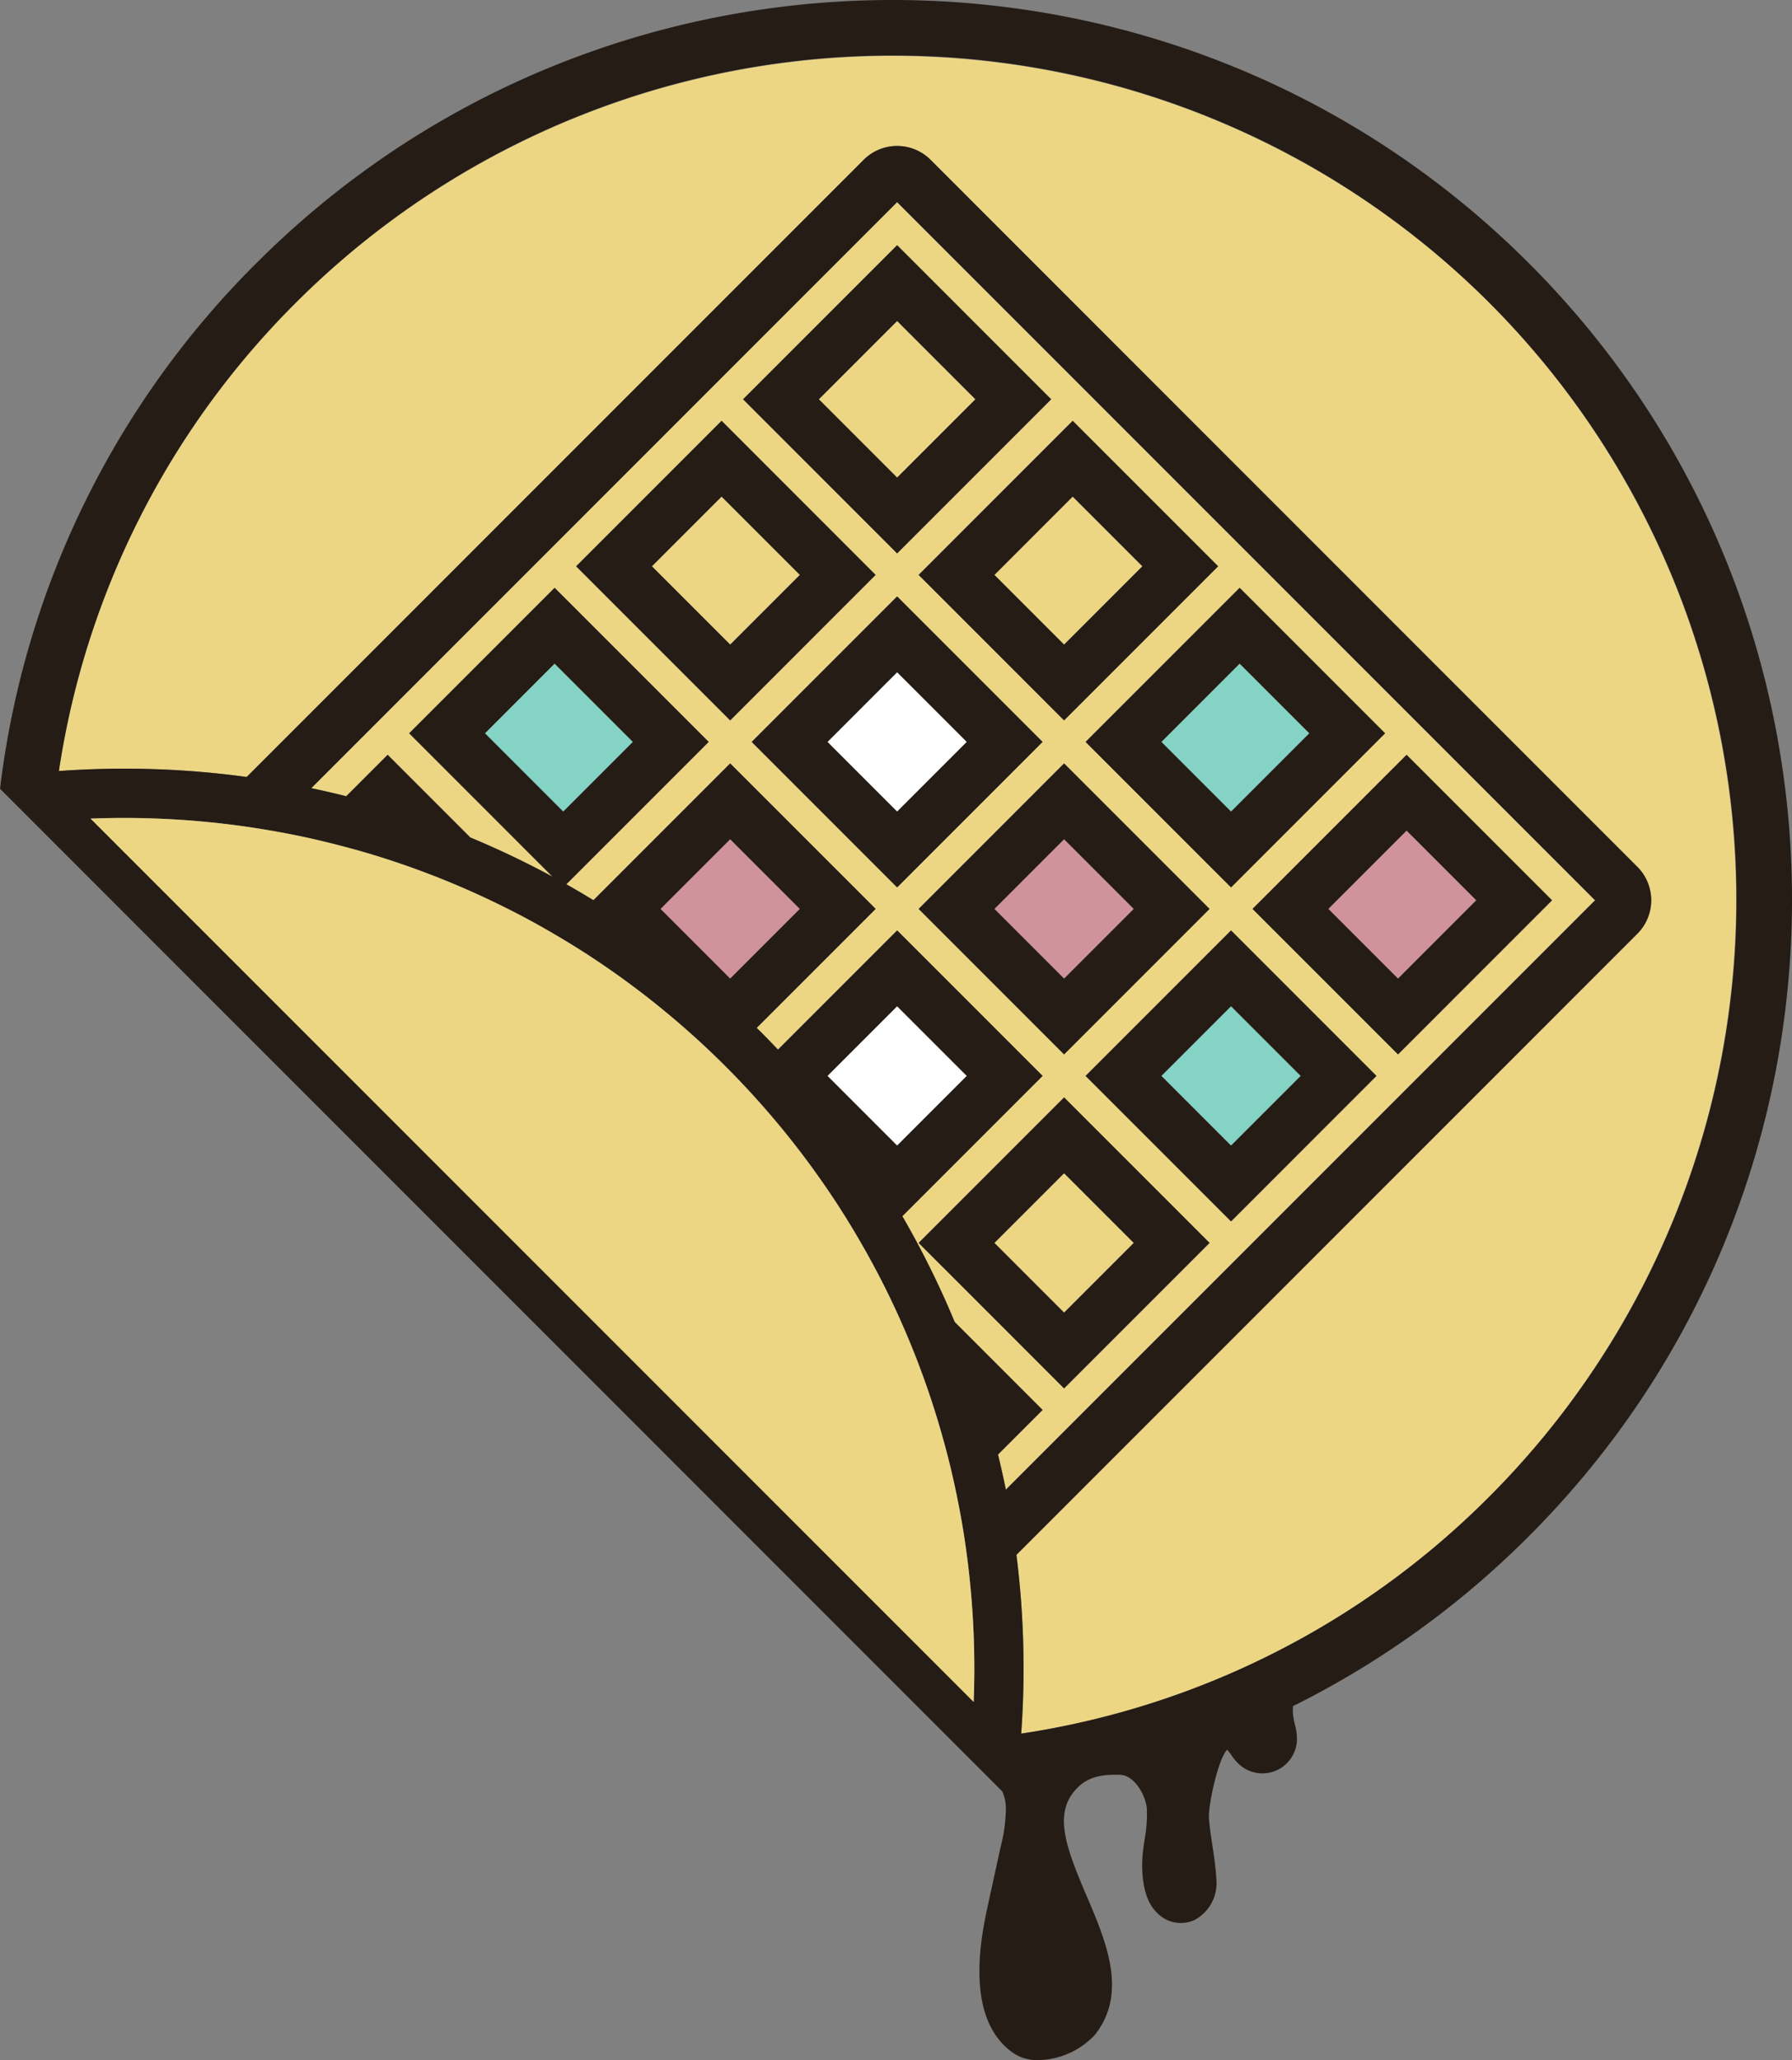 <svg xmlns="http://www.w3.org/2000/svg" width="265.283" height="304.886" viewBox="0 0 265.283 304.886"><rect x="0" y="0" width="265.283" height="304.886" fill="#808080" stroke="none"/><defs><style>.a{fill:#ecd684;}.b{fill:#d0939b;}.c{fill:#fff;}.d{fill:#85d3c4;}.e{fill:#251c16;}</style></defs><g transform="translate(-70.867 -39.129)"><path class="a" d="M231.454,87.079l-86.727,86.727c1.733.366,3.458.761,5.173,1.195l6.133-6.133L168.268,181.1a132.874,132.874,0,0,1,12.166,5.8l-21.216-21.216,21.531-21.532,22.807,22.806-21.067,21.068c1.35.76,2.683,1.552,4.007,2.36l20.243-20.244,21.532,21.532L210.66,209.285c.192.19.389.375.581.567q1.307,1.307,2.573,2.647l17.64-17.641,21.532,21.532-20.762,20.762a132.637,132.637,0,0,1,7.751,15.658l13.012,13.012-6.6,6.6c.42,1.726.812,3.46,1.162,5.2L334.774,190.4Zm72.238,78.6-22.807,22.807-21.532-21.532,22.806-22.806Zm-24.715-24.715-22.807,22.807-21.531-21.532,22.806-22.807ZM231.454,93.447l22.807,22.806L231.454,139.06l-22.806-22.807Zm-47.522,47.522,21.532-21.532,22.807,22.807-21.532,21.532Zm25.991,25.99,21.531-21.531,21.532,21.531-21.532,21.532Zm24.715,24.715,21.531-21.532L277.7,191.674l-21.532,21.532Zm21.531,70.962L234.638,241.1l21.531-21.532L277.7,241.1Zm24.715-24.715-21.532-21.532,21.532-21.532,21.531,21.532Zm3.184-46.247,22.806-22.806L328.407,190.4,305.6,213.206Z" transform="translate(-27.778 -18.033)"/><rect class="b" width="14.589" height="14.589" transform="translate(168.644 173.641) rotate(-45.001)"/><rect class="c" width="14.589" height="14.589" transform="translate(193.36 148.925) rotate(-45.001)"/><rect class="d" width="14.589" height="14.589" transform="translate(242.79 198.356) rotate(-45.001)"/><rect class="b" width="16.393" height="14.59" transform="translate(267.506 173.641) rotate(-45)"/><rect class="a" width="14.589" height="14.589" transform="translate(218.075 223.071) rotate(-44.999)"/><rect class="b" width="14.589" height="14.589" transform="translate(218.075 173.641) rotate(-45.001)"/><rect class="a" width="16.393" height="14.589" transform="translate(218.075 124.21) rotate(-45)"/><rect class="c" width="14.589" height="14.589" transform="translate(193.36 198.356) rotate(-45.001)"/><rect class="d" width="16.393" height="14.59" transform="translate(242.79 148.925) rotate(-45.001)"/><rect class="d" width="14.589" height="16.393" transform="translate(142.654 147.65) rotate(-45.001)"/><rect class="a" width="14.59" height="16.393" transform="translate(167.369 122.935) rotate(-44.999)"/><rect class="a" width="16.393" height="16.393" transform="translate(192.084 98.22) rotate(-45)"/><path class="e" d="M229.1,138.942l-21.532,21.532,22.806,22.807L251.9,161.749ZM218.78,160.474,229.1,150.157l11.592,11.592-10.317,10.316Z" transform="translate(-51.411 -37.539)"/><path class="e" d="M310.368,183.281l22.807-22.807-21.532-21.532-22.806,22.807Zm11.592-22.807-11.592,11.592-10.316-10.316,11.591-11.592Z" transform="translate(-81.977 -37.539)"/><path class="e" d="M349.982,222.895l22.807-22.807-21.532-21.532L328.45,201.362Zm11.592-22.807-11.592,11.592-10.316-10.317,11.591-11.591Z" transform="translate(-96.875 -52.437)"/><path class="e" d="M328.45,281.359l21.532,21.532,21.531-21.532-21.531-21.532Zm21.532,10.316-10.316-10.316,10.316-10.316L360.3,281.359Z" transform="translate(-96.875 -83.003)"/><path class="e" d="M292.792,120.091,269.985,97.285l-22.806,22.806L269.985,142.9ZM269.985,108.5l11.592,11.591-11.592,11.592-11.591-11.592Z" transform="translate(-66.31 -21.872)"/><path class="e" d="M390.87,218.17l-22.806,22.806L389.6,262.508,412.4,239.7Zm-11.591,22.806,11.591-11.591L401.187,239.7,389.6,251.293Z" transform="translate(-111.774 -67.336)"/><path class="e" d="M270.754,180.6l-21.531,21.531,21.531,21.532,21.532-21.532Zm-10.316,21.531,10.316-10.316,10.317,10.316-10.317,10.317Z" transform="translate(-67.078 -53.206)"/><path class="e" d="M288.837,320.973,310.368,342.5,331.9,320.973l-21.532-21.532Zm21.531,10.316-10.316-10.316,10.316-10.316,10.317,10.316Z" transform="translate(-81.977 -97.901)"/><path class="e" d="M331.9,241.745l-21.532-21.532-21.531,21.532,21.531,21.532Zm-21.532-10.316,10.317,10.316-10.317,10.316-10.316-10.316Z" transform="translate(-81.977 -68.104)"/><path class="a" d="M296.6,88.924a125.075,125.075,0,0,0-176.682,0,123.717,123.717,0,0,0-35.071,69.3q4.875-.353,9.724-.352a134.011,134.011,0,0,1,18.078,1.234l91.338-91.337a7,7,0,0,1,9.9,0L318.52,172.4a7,7,0,0,1,0,9.9L226.6,274.223a134.235,134.235,0,0,1,.708,26.454,123.721,123.721,0,0,0,69.3-35.07A125.076,125.076,0,0,0,296.6,88.924Z" transform="translate(-5.258 -4.987)"/><path class="e" d="M297.2,78.083c-51.939-51.939-136.45-51.938-188.389,0a131.813,131.813,0,0,0-37.881,77.3l-.06.476L213.339,298.336l5.9,5.9a6.4,6.4,0,0,1,.543,2.484,24.53,24.53,0,0,1-.8,5.8l-1.8,8.242c-1.02,4.673-3.73,17.086,3.74,22.234a6.333,6.333,0,0,0,3.636,1.013,11.761,11.761,0,0,0,8.377-3.721c4.946-6.21,1.666-13.868-1.227-20.625-3.242-7.571-4.944-12.429-1.254-16.043,1.427-1.4,3.3-1.949,6.247-1.831,2.128.082,3.782,3.063,3.942,5a20.571,20.571,0,0,1-.332,4.573c-.1.717-.208,1.436-.284,2.157-.065.624-.562,6.172,2.133,8.694a4.871,4.871,0,0,0,5.49,1.089,6.173,6.173,0,0,0,3.289-5.985c-.09-1.754-.351-3.473-.6-5.134-.2-1.335-.394-2.6-.5-3.873-.158-1.829,1.321-8.808,2.687-10.24a3.284,3.284,0,0,1,.235.267c.127.159.245.327.363.493a8.076,8.076,0,0,0,1.268,1.487,5.116,5.116,0,0,0,8.461-3.473,8.028,8.028,0,0,0-.3-2.526l-.087-.379a6.984,6.984,0,0,1-.182-2.33c.332-.164.666-.324,1-.491a132.785,132.785,0,0,0,33.92-24.648C349.135,214.533,349.135,130.022,297.2,78.083ZM215.008,291l-7.9-7.9L92.943,168.937l-8.666-8.666a127.167,127.167,0,0,1,16.525.432q4.977.454,9.915,1.3c1.786.306,3.567.643,5.341,1.026,1.517.328,3.027.691,4.533,1.075,1.474.376,2.944.771,4.407,1.2q4.99,1.467,9.872,3.357,5.065,1.958,9.981,4.372c1.511.742,3.013,1.51,4.5,2.316,1.366.74,2.718,1.513,4.06,2.308q2.208,1.306,4.375,2.7a126.283,126.283,0,0,1,37.131,37.131q2.222,3.424,4.193,6.96,1.151,2.056,2.222,4.145.955,1.869,1.846,3.762,1.867,3.975,3.439,8.049,2.11,5.458,3.692,11.061c.417,1.472.812,2.949,1.175,4.433q.558,2.283,1.025,4.583c.367,1.787.7,3.579.99,5.377q.8,4.986,1.2,10.017A127.264,127.264,0,0,1,215.008,291ZM142.654,147.65l10.316-10.316,11.592,11.591-10.316,10.317Zm25.99,25.99,10.316-10.316,10.317,10.316L178.96,183.957Zm24.715,24.715,10.316-10.316,10.317,10.316-10.317,10.316Zm26.412,61.233c-.351-1.744-.742-3.478-1.162-5.2l6.6-6.6L212.2,234.775a132.639,132.639,0,0,0-7.751-15.658l20.762-20.762-21.532-21.532-17.64,17.641q-1.266-1.339-2.573-2.647c-.192-.192-.389-.376-.581-.567l17.611-17.611L178.96,152.109l-20.243,20.244c-1.324-.808-2.658-1.6-4.007-2.36l21.067-21.068L152.97,126.119,131.439,147.65l21.216,21.216a132.875,132.875,0,0,0-12.166-5.8l-12.235-12.234-6.133,6.133c-1.715-.434-3.44-.829-5.173-1.195l86.727-86.727L307,172.365Zm71.571,1.031a123.721,123.721,0,0,1-69.3,35.07,134.235,134.235,0,0,0-.708-26.454l91.922-91.922a7,7,0,0,0,0-9.9L208.624,62.778a7,7,0,0,0-9.9,0l-91.338,91.337a134.011,134.011,0,0,0-18.078-1.234q-4.848,0-9.724.352a123.718,123.718,0,0,1,35.071-69.3A124.934,124.934,0,0,1,291.343,260.62Z" transform="translate(0 0)"/><path class="a" d="M221.582,338.83c-.289-1.8-.623-3.591-.99-5.377q-.472-2.3-1.025-4.583c-.362-1.484-.757-2.961-1.175-4.433q-1.585-5.6-3.692-11.061-1.575-4.071-3.439-8.049-.888-1.893-1.846-3.762-1.069-2.089-2.222-4.145-1.977-3.532-4.193-6.96a126.283,126.283,0,0,0-37.131-37.131q-2.164-1.4-4.375-2.7c-1.343-.795-2.695-1.568-4.06-2.308-1.487-.806-2.989-1.574-4.5-2.316q-4.912-2.41-9.981-4.372-4.879-1.887-9.872-3.357c-1.462-.43-2.933-.825-4.407-1.2-1.506-.384-3.016-.747-4.533-1.075-1.774-.383-3.556-.721-5.341-1.026q-4.934-.846-9.915-1.3a127.165,127.165,0,0,0-16.525-.432l8.666,8.666L215.19,356.067l7.9,7.9a127.271,127.271,0,0,0-.313-15.121Q222.378,343.821,221.582,338.83Z" transform="translate(-8.084 -72.966)"/></g></svg>